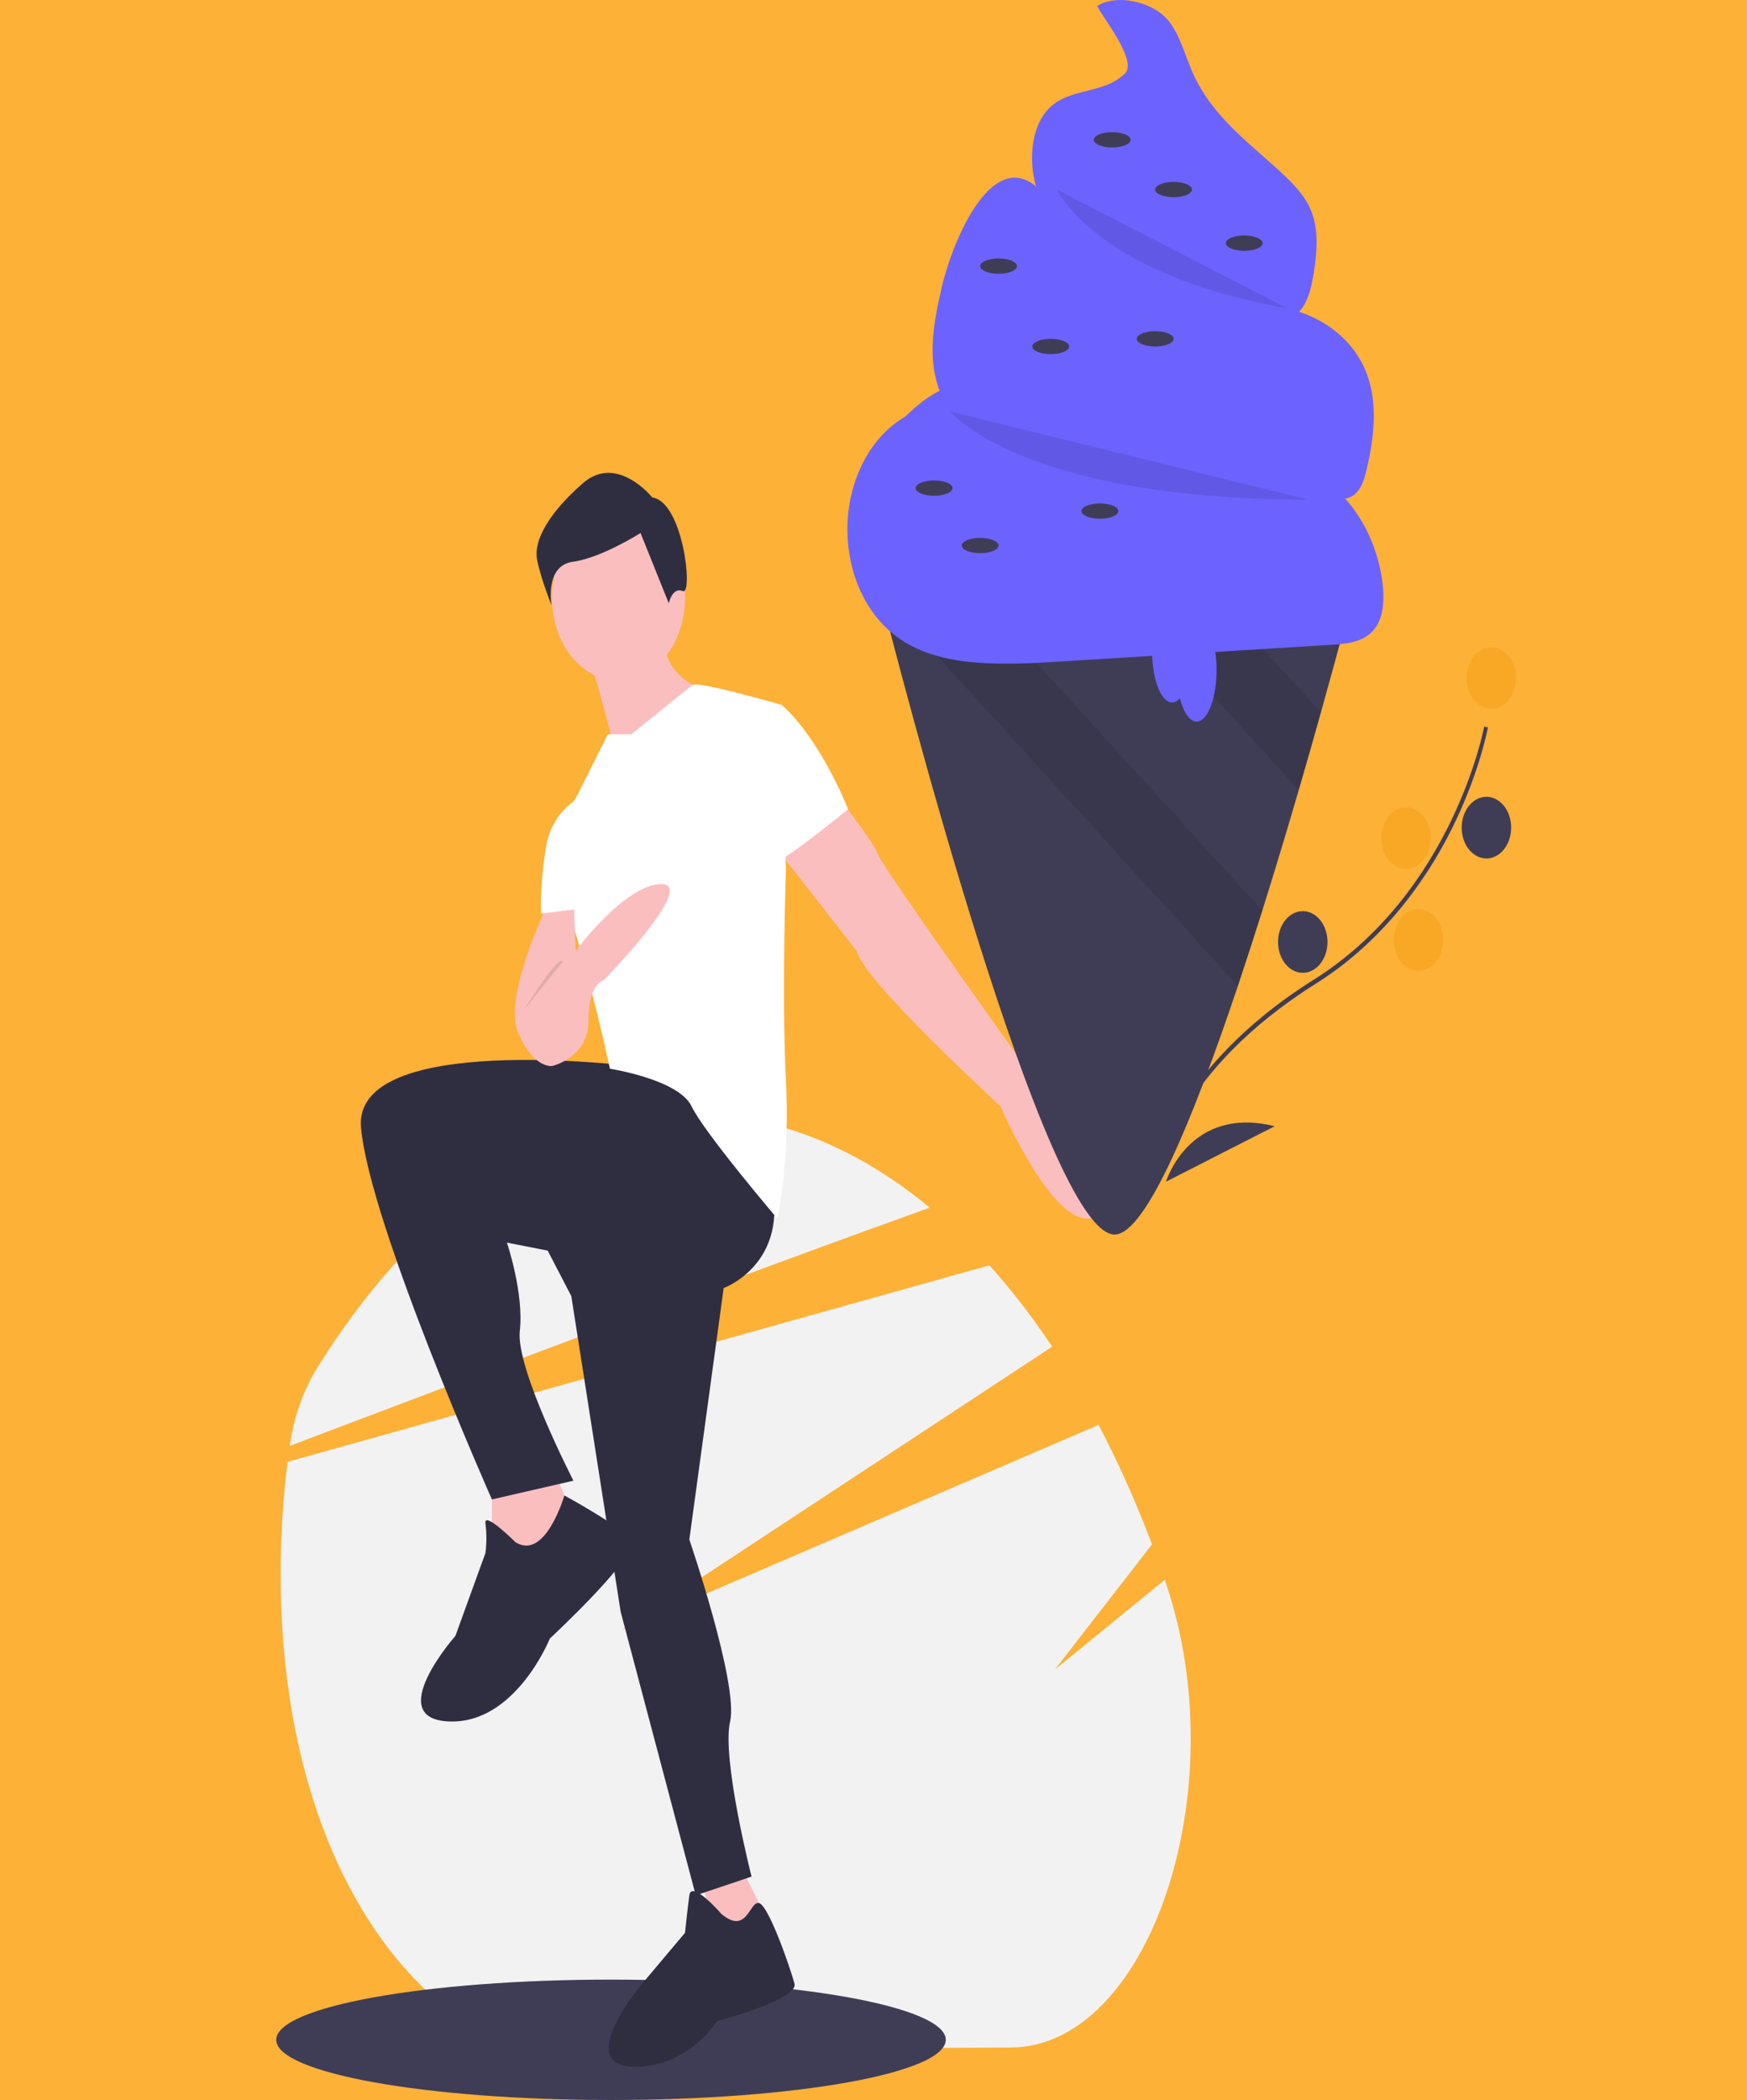<svg width="501" height="602" viewBox="0 0 501 602" fill="none" xmlns="http://www.w3.org/2000/svg">
<rect x="0" y="0" width="501" height="602" fill="#808080" stroke="none"/>
<g clip-path="url(#clip0_248_117)">
<rect width="501" height="602" fill="#FDB137"/>
<path d="M289.82 586.961L148.761 587.543C111.338 573.53 80.677 524.861 80.483 451.892C80.446 440.899 81.112 429.92 82.476 419.06L196.093 387.252L283.741 362.715C290.2 369.923 296.218 377.72 301.745 386.043L217.933 441.191L178.396 467.209L222.824 448.108L315.038 408.465C320.789 419.421 325.913 430.869 330.372 442.723L302.549 478.555L334.023 452.878C334.157 453.272 334.291 453.666 334.425 454.06C354.372 513.072 329.623 586.796 289.82 586.961Z" fill="#F2F2F2"/>
<path d="M266.638 346.2C245.307 353.834 219.081 363.48 192.116 373.506C153.13 388.006 112.601 403.308 83.095 414.493L83.114 414.362C84.205 406.513 86.769 399.097 90.597 392.717C112.455 357.304 140.286 332.565 171.262 323.377H171.265C179.975 320.788 188.896 319.462 197.851 319.425C222.495 319.323 245.839 328.955 266.638 346.2Z" fill="#F2F2F2"/>
<path d="M175.222 602C228.243 602 271.225 594.275 271.225 584.745C271.225 575.216 228.243 567.49 175.222 567.49C122.202 567.49 79.22 575.216 79.22 584.745C79.22 594.275 122.202 602 175.222 602Z" fill="#3F3D56"/>
<path d="M141.068 423.701V450.541L156.453 452.842L165.684 438.271L158.299 419.866L141.068 423.701Z" fill="#FBBEBE"/>
<path d="M199.531 534.131L207.531 560.972L222.301 554.837L211.224 532.597L199.531 534.131Z" fill="#FBBEBE"/>
<path d="M181.069 305.601C181.069 305.601 101.067 295.632 103.528 323.24C105.99 350.847 141.068 429.836 141.068 429.836L164.453 424.468C164.453 424.468 147.837 392.259 149.068 381.522C150.299 370.786 145.376 356.215 145.376 356.215L157.068 358.516L163.838 371.553L177.992 462.045L199.531 543.334L215.531 537.966C215.531 537.966 206.916 504.223 209.377 493.487C211.839 482.75 197.685 441.339 197.685 441.339L207.531 369.252C207.531 369.252 226.609 362.35 221.07 338.577C215.531 314.804 181.069 305.601 181.069 305.601Z" fill="#2F2E41"/>
<path d="M147.837 442.106C147.837 442.106 138.606 432.903 139.222 436.738C139.569 439.533 139.569 442.378 139.222 445.173L130.606 468.946C130.606 468.946 109.682 492.72 128.76 493.487C147.837 494.253 157.684 469.713 157.684 469.713C157.684 469.713 184.146 445.173 181.069 441.339C177.992 437.504 161.843 428.698 161.843 428.698C161.843 428.698 156.453 447.474 147.837 442.106Z" fill="#2F2E41"/>
<path d="M206.916 548.702C206.916 548.702 198.3 538.733 197.685 543.334C197.069 547.935 196.454 554.07 196.454 554.07L183.53 569.408C183.53 569.408 165.068 591.647 181.069 592.414C185.693 592.674 190.305 591.638 194.566 589.382C198.826 587.126 202.626 583.707 205.685 579.377C205.685 579.377 229.07 573.242 227.839 568.641C226.608 564.04 220.437 546.239 217.676 545.553C214.916 544.868 214.3 554.837 206.916 548.702Z" fill="#2F2E41"/>
<path d="M177.376 195.171C187.912 195.171 196.454 184.527 196.454 171.398C196.454 158.268 187.912 147.624 177.376 147.624C166.84 147.624 158.299 158.268 158.299 171.398C158.299 184.527 166.84 195.171 177.376 195.171Z" fill="#FBBEBE"/>
<path d="M168.761 187.502C168.761 187.502 176.761 214.343 176.146 216.643C175.53 218.944 201.377 197.471 201.377 197.471C201.377 197.471 190.3 194.404 190.3 182.134L168.761 187.502Z" fill="#FBBEBE"/>
<path d="M238.917 226.613C238.917 226.613 249.994 240.417 251.84 245.018C253.686 249.619 295.534 307.902 295.534 307.902C295.534 307.902 323.227 348.547 312.15 349.313C301.072 350.08 286.918 317.105 286.918 317.105C286.918 317.105 247.532 281.061 245.686 272.626L222.916 243.484L238.917 226.613Z" fill="#FBBEBE"/>
<path d="M181.069 210.508H174.299L165.068 228.913C165.068 228.913 155.837 238.883 162.607 259.588C169.376 280.294 174.915 306.368 174.915 306.368C174.915 306.368 194.608 309.436 198.3 317.104C201.993 324.773 222.916 349.313 222.916 349.313C222.916 349.313 226.609 333.209 225.378 309.436C224.147 285.662 225.378 249.619 225.378 249.619L224.147 202.073C224.147 202.073 200.378 195.207 198.724 196.339C197.069 197.471 181.069 210.508 181.069 210.508Z" fill="white"/>
<path d="M214.916 204.373L224.147 202.073C224.147 202.073 233.993 209.741 243.225 231.981C243.225 231.981 223.532 248.085 221.685 247.318C219.839 246.552 214.916 204.373 214.916 204.373Z" fill="white"/>
<path d="M158.299 256.521C158.299 256.521 144.145 284.896 148.453 295.632C152.76 306.368 158.299 305.601 158.299 305.601C158.299 305.601 168.761 303.301 168.761 292.564C168.761 281.828 173.069 281.061 173.069 281.061C173.069 281.061 200.146 253.453 189.685 253.453C179.223 253.453 165.068 272.625 165.068 272.625L164.453 254.987L158.299 256.521Z" fill="#FBBEBE"/>
<path d="M167.53 228.146C167.53 228.146 158.299 231.214 156.453 243.484C154.607 255.754 155.222 261.889 155.222 261.889L167.53 260.355V228.146Z" fill="white"/>
<path opacity="0.1" d="M150.299 289.497C150.299 289.497 160.145 273.392 161.376 275.693L150.299 289.497Z" fill="black"/>
<path d="M187.068 142.617C187.068 142.617 176.951 130.02 167.211 138.478C157.471 146.936 152.935 154.991 154.022 160.462C155.109 165.932 158.146 173.492 158.146 173.492C158.146 173.492 156.119 162.151 164.308 161.04C172.497 159.93 183.692 152.793 183.692 152.793L191.789 172.952C191.789 172.952 192.774 168.187 195.809 169.446C198.843 170.704 195.948 143.842 187.068 142.617Z" fill="#2F2E41"/>
<path d="M388.507 168.457C388.507 168.457 384.721 183.127 378.813 204.206C376.902 211.053 374.762 218.569 372.455 226.48C369.242 237.497 365.702 249.281 361.995 261.066C359.714 268.319 357.372 275.561 355.003 282.638C342.271 320.57 328.711 353.433 319.826 353.894C299.865 354.926 257.107 188.493 252.44 170.103C252.167 169.027 252.026 168.457 252.026 168.457H388.507Z" fill="#3F3D56"/>
<path opacity="0.1" d="M378.813 204.206C376.902 211.053 374.762 218.569 372.455 226.48L319.58 168.457H346.233L378.813 204.206Z" fill="black"/>
<path opacity="0.1" d="M361.995 261.066C359.714 268.319 357.372 275.561 355.003 282.638L252.44 170.103C252.167 169.027 252.026 168.457 252.026 168.457H277.596L361.995 261.066Z" fill="black"/>
<path d="M322.633 21.052C316.376 27.228 306.483 24.892 300.47 31.433C296.357 35.908 295.26 43.559 296.382 50.217C297.504 56.875 300.487 62.783 303.487 68.468C305.558 72.39 307.706 76.344 310.615 79.328C314.683 83.499 319.904 85.441 325.021 87.001C336.165 90.396 347.545 92.452 359.004 93.139C364.114 93.445 369.902 93.139 373.345 88.424C375.35 85.678 376.156 81.915 376.743 78.275C377.662 72.582 378.173 66.453 376.274 61.15C374.713 56.791 371.708 53.524 368.667 50.623C359.125 41.525 347.887 33.993 342.064 20.897C339.749 15.692 338.322 9.66 334.813 5.622C330.24 0.358 320.065 -1.795 314.68 1.722C315.512 4.085 326.384 17.349 322.633 21.052Z" fill="#6C63FF"/>
<path d="M270.057 82.435C268.202 90.451 266.493 98.933 268.055 107.045C270.114 117.741 277.64 125.752 285.896 129.646C294.151 133.539 303.154 133.994 311.975 134.404L358.159 136.554C363.963 136.824 369.879 137.12 375.333 139.607C379.829 141.656 385.173 145.03 388.921 141.319C390.621 139.636 391.384 136.911 391.988 134.312C393.951 125.855 395.049 116.567 392.409 108.401C389.384 99.043 381.925 92.894 374.18 89.955C366.435 87.016 358.233 86.729 350.186 85.619C342.024 84.493 333.953 82.502 326.061 79.668C319.464 77.299 312.779 74.172 307.9 68.154C305.26 64.898 303.261 60.928 300.773 57.492C286.52 37.809 273.562 67.287 270.057 82.435Z" fill="#6C63FF"/>
<path d="M259.908 119.262C255.416 121.77 251.52 125.68 248.597 130.615C245.674 135.549 243.822 141.341 243.223 147.429C242.623 153.517 243.295 159.695 245.174 165.364C247.052 171.033 250.074 176.002 253.946 179.788C260.978 186.666 270.181 189.058 279.097 189.858C287.804 190.64 296.548 190.102 305.266 189.564L382.404 184.803C386.926 184.524 392.043 183.875 394.803 179.404C396.863 176.066 396.985 171.463 396.493 167.298C394.723 152.313 385.644 139.047 374.049 134.506C369.676 132.793 365.072 132.251 360.508 131.719L327.441 127.864C322.988 127.344 318.509 126.819 314.193 125.358C301.116 120.928 289.432 107.996 275.968 109.911C266.835 111.21 259.314 119.178 252.679 127.107" fill="#6C63FF"/>
<path opacity="0.1" d="M303.096 54.342C303.096 54.342 313.889 78.624 369.249 88.428Z" fill="black"/>
<path opacity="0.1" d="M272.474 117.94C272.474 117.94 292.53 143.22 375.299 143.22Z" fill="black"/>
<path d="M318.946 42.272C321.864 42.272 324.229 41.289 324.229 40.077C324.229 38.865 321.864 37.883 318.946 37.883C316.028 37.883 313.663 38.865 313.663 40.077C313.663 41.289 316.028 42.272 318.946 42.272Z" fill="#3F3D56"/>
<path d="M336.556 56.536C339.474 56.536 341.84 55.554 341.84 54.342C341.84 53.13 339.474 52.147 336.556 52.147C333.639 52.147 331.273 53.13 331.273 54.342C331.273 55.554 333.639 56.536 336.556 56.536Z" fill="#3F3D56"/>
<path d="M356.808 71.898C359.726 71.898 362.091 70.915 362.091 69.703C362.091 68.491 359.726 67.509 356.808 67.509C353.891 67.509 351.525 68.491 351.525 69.703C351.525 70.915 353.891 71.898 356.808 71.898Z" fill="#3F3D56"/>
<path d="M286.366 78.481C289.284 78.481 291.649 77.499 291.649 76.287C291.649 75.075 289.284 74.092 286.366 74.092C283.448 74.092 281.083 75.075 281.083 76.287C281.083 77.499 283.448 78.481 286.366 78.481Z" fill="#3F3D56"/>
<path d="M331.273 99.329C334.191 99.329 336.556 98.347 336.556 97.135C336.556 95.923 334.191 94.94 331.273 94.94C328.355 94.94 325.99 95.923 325.99 97.135C325.99 98.347 328.355 99.329 331.273 99.329Z" fill="#3F3D56"/>
<path d="M267.875 142.123C270.793 142.123 273.158 141.14 273.158 139.928C273.158 138.716 270.793 137.734 267.875 137.734C264.957 137.734 262.592 138.716 262.592 139.928C262.592 141.14 264.957 142.123 267.875 142.123Z" fill="#3F3D56"/>
<path d="M301.335 101.524C304.253 101.524 306.618 100.541 306.618 99.329C306.618 98.117 304.253 97.135 301.335 97.135C298.417 97.135 296.052 98.117 296.052 99.329C296.052 100.541 298.417 101.524 301.335 101.524Z" fill="#3F3D56"/>
<path d="M281.083 158.582C284.001 158.582 286.366 157.599 286.366 156.387C286.366 155.175 284.001 154.193 281.083 154.193C278.165 154.193 275.8 155.175 275.8 156.387C275.8 157.599 278.165 158.582 281.083 158.582Z" fill="#3F3D56"/>
<path d="M315.424 148.706C318.341 148.706 320.707 147.724 320.707 146.512C320.707 145.3 318.341 144.317 315.424 144.317C312.506 144.317 310.14 145.3 310.14 146.512C310.14 147.724 312.506 148.706 315.424 148.706Z" fill="#3F3D56"/>
<path d="M336.116 201.375C339.277 201.375 341.839 194.743 341.839 186.562C341.839 178.381 339.277 171.749 336.116 171.749C332.955 171.749 330.393 178.381 330.393 186.562C330.393 194.743 332.955 201.375 336.116 201.375Z" fill="#6C63FF"/>
<path d="M343.16 206.861C346.321 206.861 348.884 200.229 348.884 192.048C348.884 183.867 346.321 177.235 343.16 177.235C339.999 177.235 337.437 183.867 337.437 192.048C337.437 200.229 339.999 206.861 343.16 206.861Z" fill="#6C63FF"/>
<path d="M331.417 334.882C331.464 334.589 332.651 327.584 338.86 317.364C344.557 307.988 355.762 294.035 376.794 280.815C416.638 255.77 425.554 208.718 425.639 208.245L426.704 208.544C426.683 208.664 424.453 220.711 417.275 235.702C407.75 255.567 393.878 271.637 377.286 282.029C337.509 307.031 332.532 334.874 332.486 335.152L331.417 334.882Z" fill="#3F3D56"/>
<path d="M427.677 203.211C431.594 203.211 434.77 199.254 434.77 194.373C434.77 189.492 431.594 185.535 427.677 185.535C423.76 185.535 420.585 189.492 420.585 194.373C420.585 199.254 423.76 203.211 427.677 203.211Z" fill="#F9A826"/>
<path d="M426.274 246.092C430.191 246.092 433.366 242.135 433.366 237.254C433.366 232.373 430.191 228.416 426.274 228.416C422.357 228.416 419.181 232.373 419.181 237.254C419.181 242.135 422.357 246.092 426.274 246.092Z" fill="#3F3D56"/>
<path d="M403.202 249.101C407.119 249.101 410.294 245.144 410.294 240.263C410.294 235.382 407.119 231.425 403.202 231.425C399.285 231.425 396.11 235.382 396.11 240.263C396.11 245.144 399.285 249.101 403.202 249.101Z" fill="#F9A826"/>
<path d="M406.788 278.277C410.705 278.277 413.881 274.321 413.881 269.439C413.881 264.558 410.705 260.601 406.788 260.601C402.871 260.601 399.696 264.558 399.696 269.439C399.696 274.321 402.871 278.277 406.788 278.277Z" fill="#F9A826"/>
<path d="M373.607 278.876C377.524 278.876 380.699 274.919 380.699 270.038C380.699 265.157 377.524 261.2 373.607 261.2C369.69 261.2 366.514 265.157 366.514 270.038C366.514 274.919 369.69 278.876 373.607 278.876Z" fill="#3F3D56"/>
<path d="M334.381 338.751C334.381 338.751 341.051 316.79 365.555 322.853L334.381 338.751Z" fill="#3F3D56"/>
<path d="M328.2 331.071C328.2 331.071 338.457 311.372 320.03 290.35L328.2 331.071Z" fill="#3F3D56"/>
</g>
<defs>
<clipPath id="clip0_248_117">
<rect width="501" height="602" fill="white"/>
</clipPath>
</defs>
</svg>

